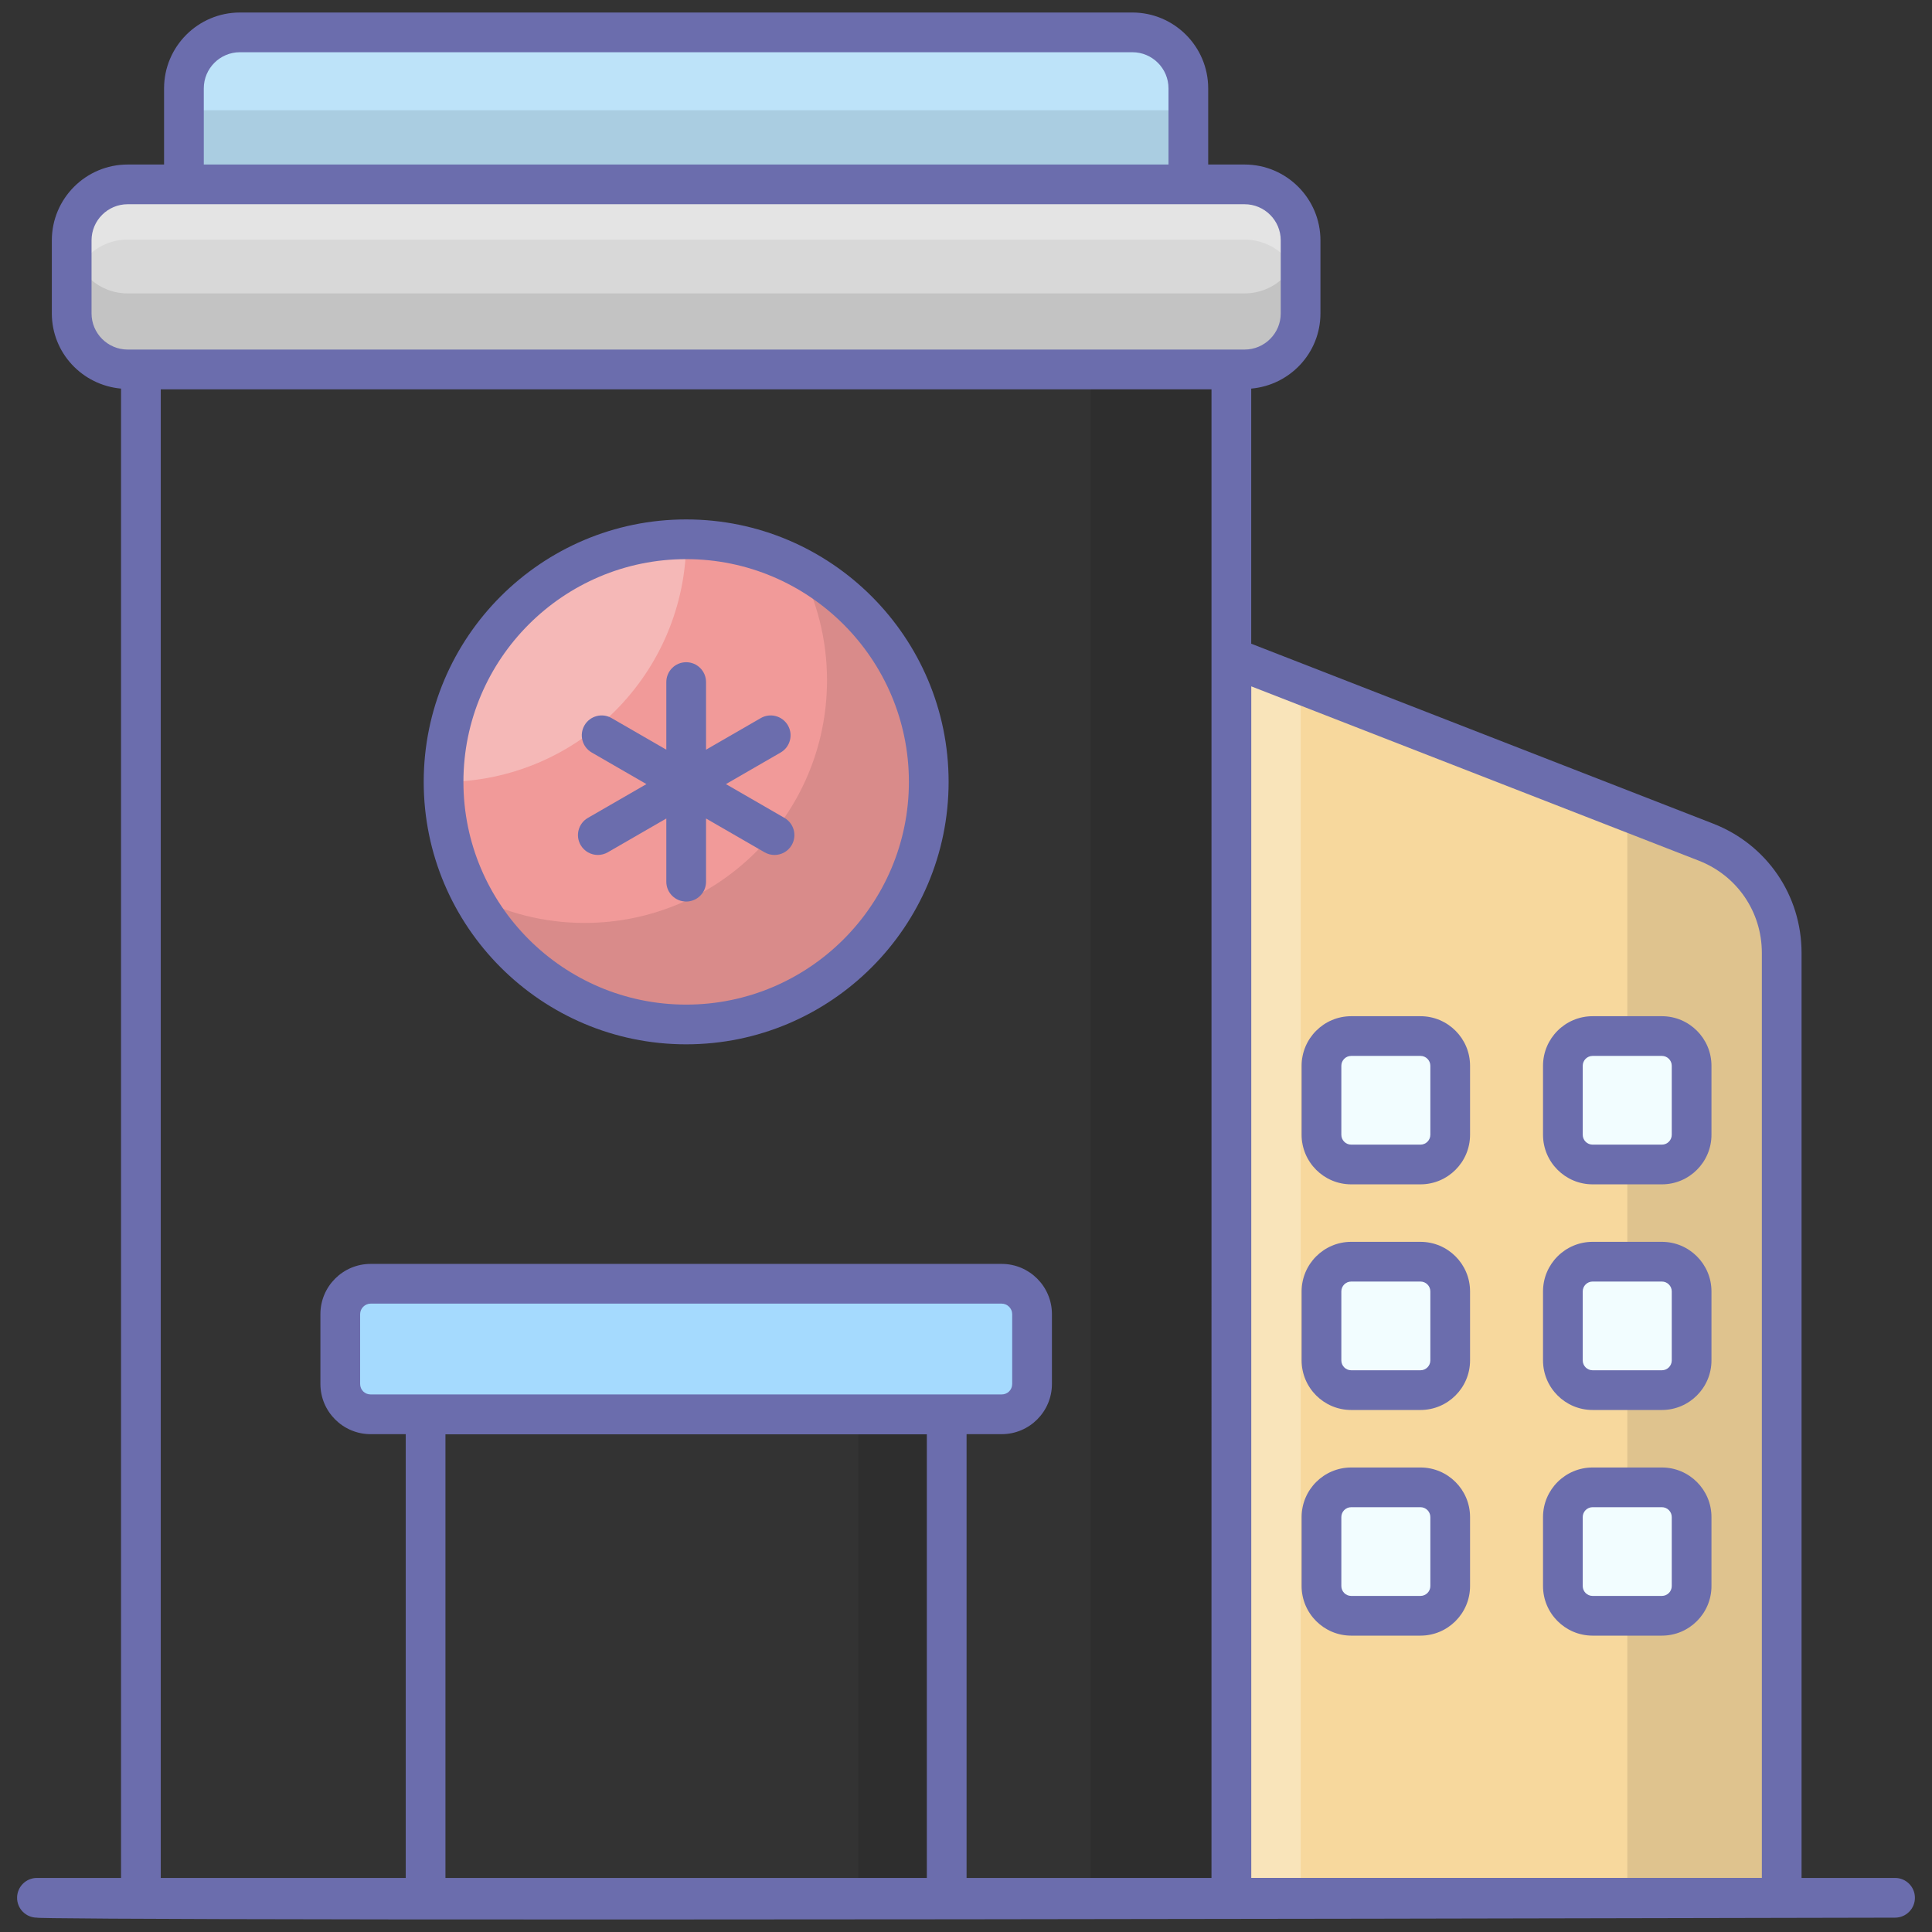 <svg id="_x33_3_Hospital_1_" enable-background="new 0 0 128 128" height="512" viewBox="0 0 128 128" width="512" xmlns="http://www.w3.org/2000/svg"><rect x="0" y="0" width="128" height="128" fill="#333333" stroke="none"/><g id="_x33_3_Hospital"><g><g><path d="m72.265 24.477h9.315v101.348h-9.315z" opacity=".1"/><path d="m86.167 15.925v4.84c0 2.059-1.669 3.709-3.709 3.709h-73.999c-2.04 0-3.709-1.651-3.709-3.709v-4.84c0-2.059 1.669-3.709 3.709-3.709h73.999c2.04-.001 3.709 1.65 3.709 3.709z" fill="#d8d8d8"/><path d="m86.173 15.933v4.826c0 2.068-1.674 3.722-3.723 3.722h-74c-2.029 0-3.703-1.654-3.703-3.722v-4.826c0-.039 0-.059.02-.099.039 2.009 1.694 3.605 3.683 3.605h74c2.009 0 3.664-1.596 3.703-3.605.02.04.02.06.02.099z" opacity=".1"/><path d="m86.173 15.933v3.644c0-2.049-1.674-3.703-3.723-3.703h-74c-2.029 0-3.703 1.655-3.703 3.703v-3.644c0-2.068 1.674-3.723 3.703-3.723h74c2.048 0 3.723 1.655 3.723 3.723z" fill="#fff" opacity=".3"/><path d="m78.73 5.854v6.361h-66.543v-6.361c0-2.04 1.651-3.709 3.709-3.709h59.125c2.058 0 3.709 1.669 3.709 3.709z" fill="#bde3f9"/><path d="m12.192 7.306h66.535v4.904h-66.535z" opacity=".1"/><path d="m56.871 93.709h5.855v32.103h-5.855z" opacity=".1"/><path d="m68.376 87.065v4.625c0 1.126-.905 2.011-2.011 2.011h-41.81c-1.106 0-2.011-.885-2.011-2.011v-4.625c0-1.106.905-2.011 2.011-2.011h41.81c1.106 0 2.011.905 2.011 2.011z" fill="#a5dafe"/><path d="m118.042 63.136v62.685h-36.459v-82.273l31.439 12.246c3.027 1.179 5.02 4.094 5.02 7.342z" fill="#f7d89d"/><path d="m118.038 63.132v62.693h-10.223v-70.456c0-.566-.053-1.118-.145-1.658l5.355 2.079c3.026 1.185 5.013 4.092 5.013 7.342z" opacity=".1"/><path d="m86.172 45.344v80.481h-4.592v-82.271z" fill="#fff" opacity=".3"/><g fill="#f2fdff"><path d="m89.521 98.541h4.589c1.088 0 1.97.882 1.97 1.97v4.57c0 1.088-.882 1.97-1.97 1.97h-4.589c-1.088 0-1.97-.882-1.97-1.97v-4.57c.001-1.088.882-1.97 1.97-1.97z"/><path d="m89.521 68.641h4.589c1.088 0 1.97.882 1.97 1.97v4.57c0 1.088-.882 1.97-1.97 1.97h-4.589c-1.088 0-1.97-.882-1.97-1.97v-4.57c.001-1.088.882-1.97 1.97-1.97z"/><path d="m89.521 83.591h4.589c1.088 0 1.97.882 1.97 1.97v4.569c0 1.088-.882 1.97-1.97 1.97h-4.589c-1.088 0-1.97-.882-1.97-1.97v-4.569c.001-1.088.882-1.97 1.97-1.97z"/><path d="m112.074 70.611v4.57c0 1.088-.882 1.97-1.97 1.97h-4.589c-1.088 0-1.97-.882-1.97-1.97v-4.57c0-1.088.882-1.97 1.97-1.97h4.589c1.088 0 1.97.882 1.97 1.97z"/><path d="m105.515 98.541h4.589c1.088 0 1.97.882 1.97 1.97v4.57c0 1.088-.882 1.97-1.97 1.97h-4.589c-1.088 0-1.97-.882-1.97-1.97v-4.57c0-1.088.882-1.97 1.97-1.97z"/><path d="m105.515 83.591h4.589c1.088 0 1.97.882 1.97 1.97v4.569c0 1.088-.882 1.97-1.97 1.97h-4.589c-1.088 0-1.97-.882-1.97-1.97v-4.569c0-1.088.882-1.97 1.97-1.97z"/></g><circle cx="45.464" cy="51.804" fill="#f19a99" r="16.065"/><path d="m45.464 35.739c0 8.868-7.197 16.065-16.065 16.065 0-8.881 7.184-16.065 16.065-16.065z" fill="#fff" opacity=".3"/><path d="m61.529 51.804c0 8.868-7.197 16.065-16.065 16.065-6.171 0-11.526-3.474-14.223-8.578 2.237 1.184 4.789 1.855 7.486 1.855 8.881 0 16.065-7.197 16.065-16.078 0-2.697-.671-5.25-1.842-7.486 5.105 2.696 8.579 8.051 8.579 14.222z" opacity=".1"/></g><g fill="#6b6dad"><path d="m2.448 124.418c-.727 0-1.316.589-1.316 1.316s.588 1.316 1.316 1.316c-.132.08 21.697.229 123.104 0 .727 0 1.316-.589 1.316-1.316s-.588-1.316-1.316-1.316h-6.194v-61.283c0-3.818-2.299-7.181-5.856-8.567l-30.606-11.921v-16.901c2.564-.226 4.587-2.36 4.587-4.981v-4.841c0-2.771-2.254-5.024-5.025-5.024h-2.412v-5.046c0-2.771-2.254-5.025-5.025-5.025h-59.126c-2.771 0-5.025 2.254-5.025 5.025v5.046h-2.411c-2.771 0-5.025 2.254-5.025 5.024v4.841c0 2.62 2.023 4.754 4.586 4.981v98.672zm80.452-78.945 29.646 11.547c2.54.989 4.181 3.39 4.181 6.115v61.282h-33.827zm-21.493 78.945h-31.895v-29.392h31.894v29.392zm-36.852-32.033c-.389 0-.695-.305-.695-.695v-4.626c0-.377.319-.695.695-.695h41.809c.378 0 .696.318.696.695v4.626c0 .39-.306.695-.696.695zm55.709 32.033h-16.226v-29.401h2.327c1.835 0 3.328-1.492 3.328-3.327v-4.626c0-1.834-1.493-3.327-3.328-3.327h-41.81c-1.835 0-3.327 1.492-3.327 3.327v4.626c0 1.834 1.492 3.327 3.327 3.327h2.326v29.401h-16.23v-98.625h69.614zm-66.762-118.564c0-1.32 1.074-2.394 2.394-2.394h59.126c1.32 0 2.394 1.074 2.394 2.394v5.046h-63.914zm-7.437 14.911v-4.841c0-1.32 1.074-2.393 2.394-2.393h73.999c1.32 0 2.394 1.074 2.394 2.393v4.841c0 1.32-1.074 2.394-2.394 2.394h-73.999c-1.32 0-2.394-1.074-2.394-2.394z"/><path d="m94.11 97.225h-4.59c-1.81 0-3.284 1.474-3.284 3.285v4.57c0 1.812 1.474 3.285 3.284 3.285h4.59c1.812 0 3.285-1.474 3.285-3.285v-4.57c.001-1.812-1.473-3.285-3.285-3.285zm.654 7.855c0 .36-.293.654-.654.654h-4.59c-.36 0-.653-.294-.653-.654v-4.57c0-.36.293-.654.653-.654h4.59c.361 0 .654.294.654.654z"/><path d="m94.11 67.326h-4.59c-1.81 0-3.284 1.474-3.284 3.285v4.57c0 1.812 1.474 3.285 3.284 3.285h4.59c1.812 0 3.285-1.474 3.285-3.285v-4.57c.001-1.811-1.473-3.285-3.285-3.285zm.654 7.855c0 .36-.293.654-.654.654h-4.59c-.36 0-.653-.294-.653-.654v-4.57c0-.36.293-.654.653-.654h4.59c.361 0 .654.294.654.654z"/><path d="m94.11 82.275h-4.59c-1.81 0-3.284 1.474-3.284 3.285v4.57c0 1.812 1.474 3.285 3.284 3.285h4.59c1.812 0 3.285-1.474 3.285-3.285v-4.57c.001-1.811-1.473-3.285-3.285-3.285zm.654 7.855c0 .36-.293.654-.654.654h-4.59c-.36 0-.653-.294-.653-.654v-4.57c0-.36.293-.654.653-.654h4.59c.361 0 .654.294.654.654z"/><path d="m110.104 67.326h-4.59c-1.812 0-3.285 1.474-3.285 3.285v4.57c0 1.812 1.474 3.285 3.285 3.285h4.59c1.812 0 3.285-1.474 3.285-3.285v-4.57c.001-1.811-1.473-3.285-3.285-3.285zm.654 7.855c0 .36-.293.654-.654.654h-4.59c-.361 0-.654-.294-.654-.654v-4.57c0-.36.293-.654.654-.654h4.59c.361 0 .654.294.654.654z"/><path d="m110.104 97.225h-4.59c-1.812 0-3.285 1.474-3.285 3.285v4.57c0 1.812 1.474 3.285 3.285 3.285h4.59c1.812 0 3.285-1.474 3.285-3.285v-4.57c.001-1.812-1.473-3.285-3.285-3.285zm.654 7.855c0 .36-.293.654-.654.654h-4.59c-.361 0-.654-.294-.654-.654v-4.57c0-.36.293-.654.654-.654h4.59c.361 0 .654.294.654.654z"/><path d="m110.104 82.275h-4.59c-1.812 0-3.285 1.474-3.285 3.285v4.57c0 1.812 1.474 3.285 3.285 3.285h4.59c1.812 0 3.285-1.474 3.285-3.285v-4.57c.001-1.811-1.473-3.285-3.285-3.285zm.654 7.855c0 .36-.293.654-.654.654h-4.59c-.361 0-.654-.294-.654-.654v-4.57c0-.36.293-.654.654-.654h4.59c.361 0 .654.294.654.654z"/><path d="m45.46 69.189c9.588 0 17.388-7.8 17.388-17.388s-7.8-17.388-17.388-17.388-17.388 7.8-17.388 17.388 7.8 17.388 17.388 17.388zm0-32.145c8.137 0 14.757 6.62 14.757 14.757s-6.62 14.757-14.757 14.757-14.757-6.62-14.757-14.757 6.62-14.757 14.757-14.757z"/><path d="m38.468 55.985c.244.422.686.658 1.141.658.224 0 .45-.057.657-.176l3.879-2.239v4.186c0 .727.588 1.316 1.316 1.316s1.316-.589 1.316-1.316v-4.186l3.879 2.24c.207.119.433.176.657.176.455 0 .897-.236 1.141-.658.364-.63.148-1.434-.482-1.798l-3.878-2.239 3.625-2.093c.63-.364.845-1.168.482-1.798-.365-.63-1.171-.845-1.798-.482l-3.626 2.093v-4.479c0-.727-.588-1.316-1.316-1.316s-1.316.589-1.316 1.316v4.479l-3.625-2.093c-.628-.363-1.434-.148-1.798.482s-.148 1.434.482 1.798l3.624 2.093-3.879 2.239c-.629.363-.845 1.168-.481 1.797z"/></g></g></g></svg>